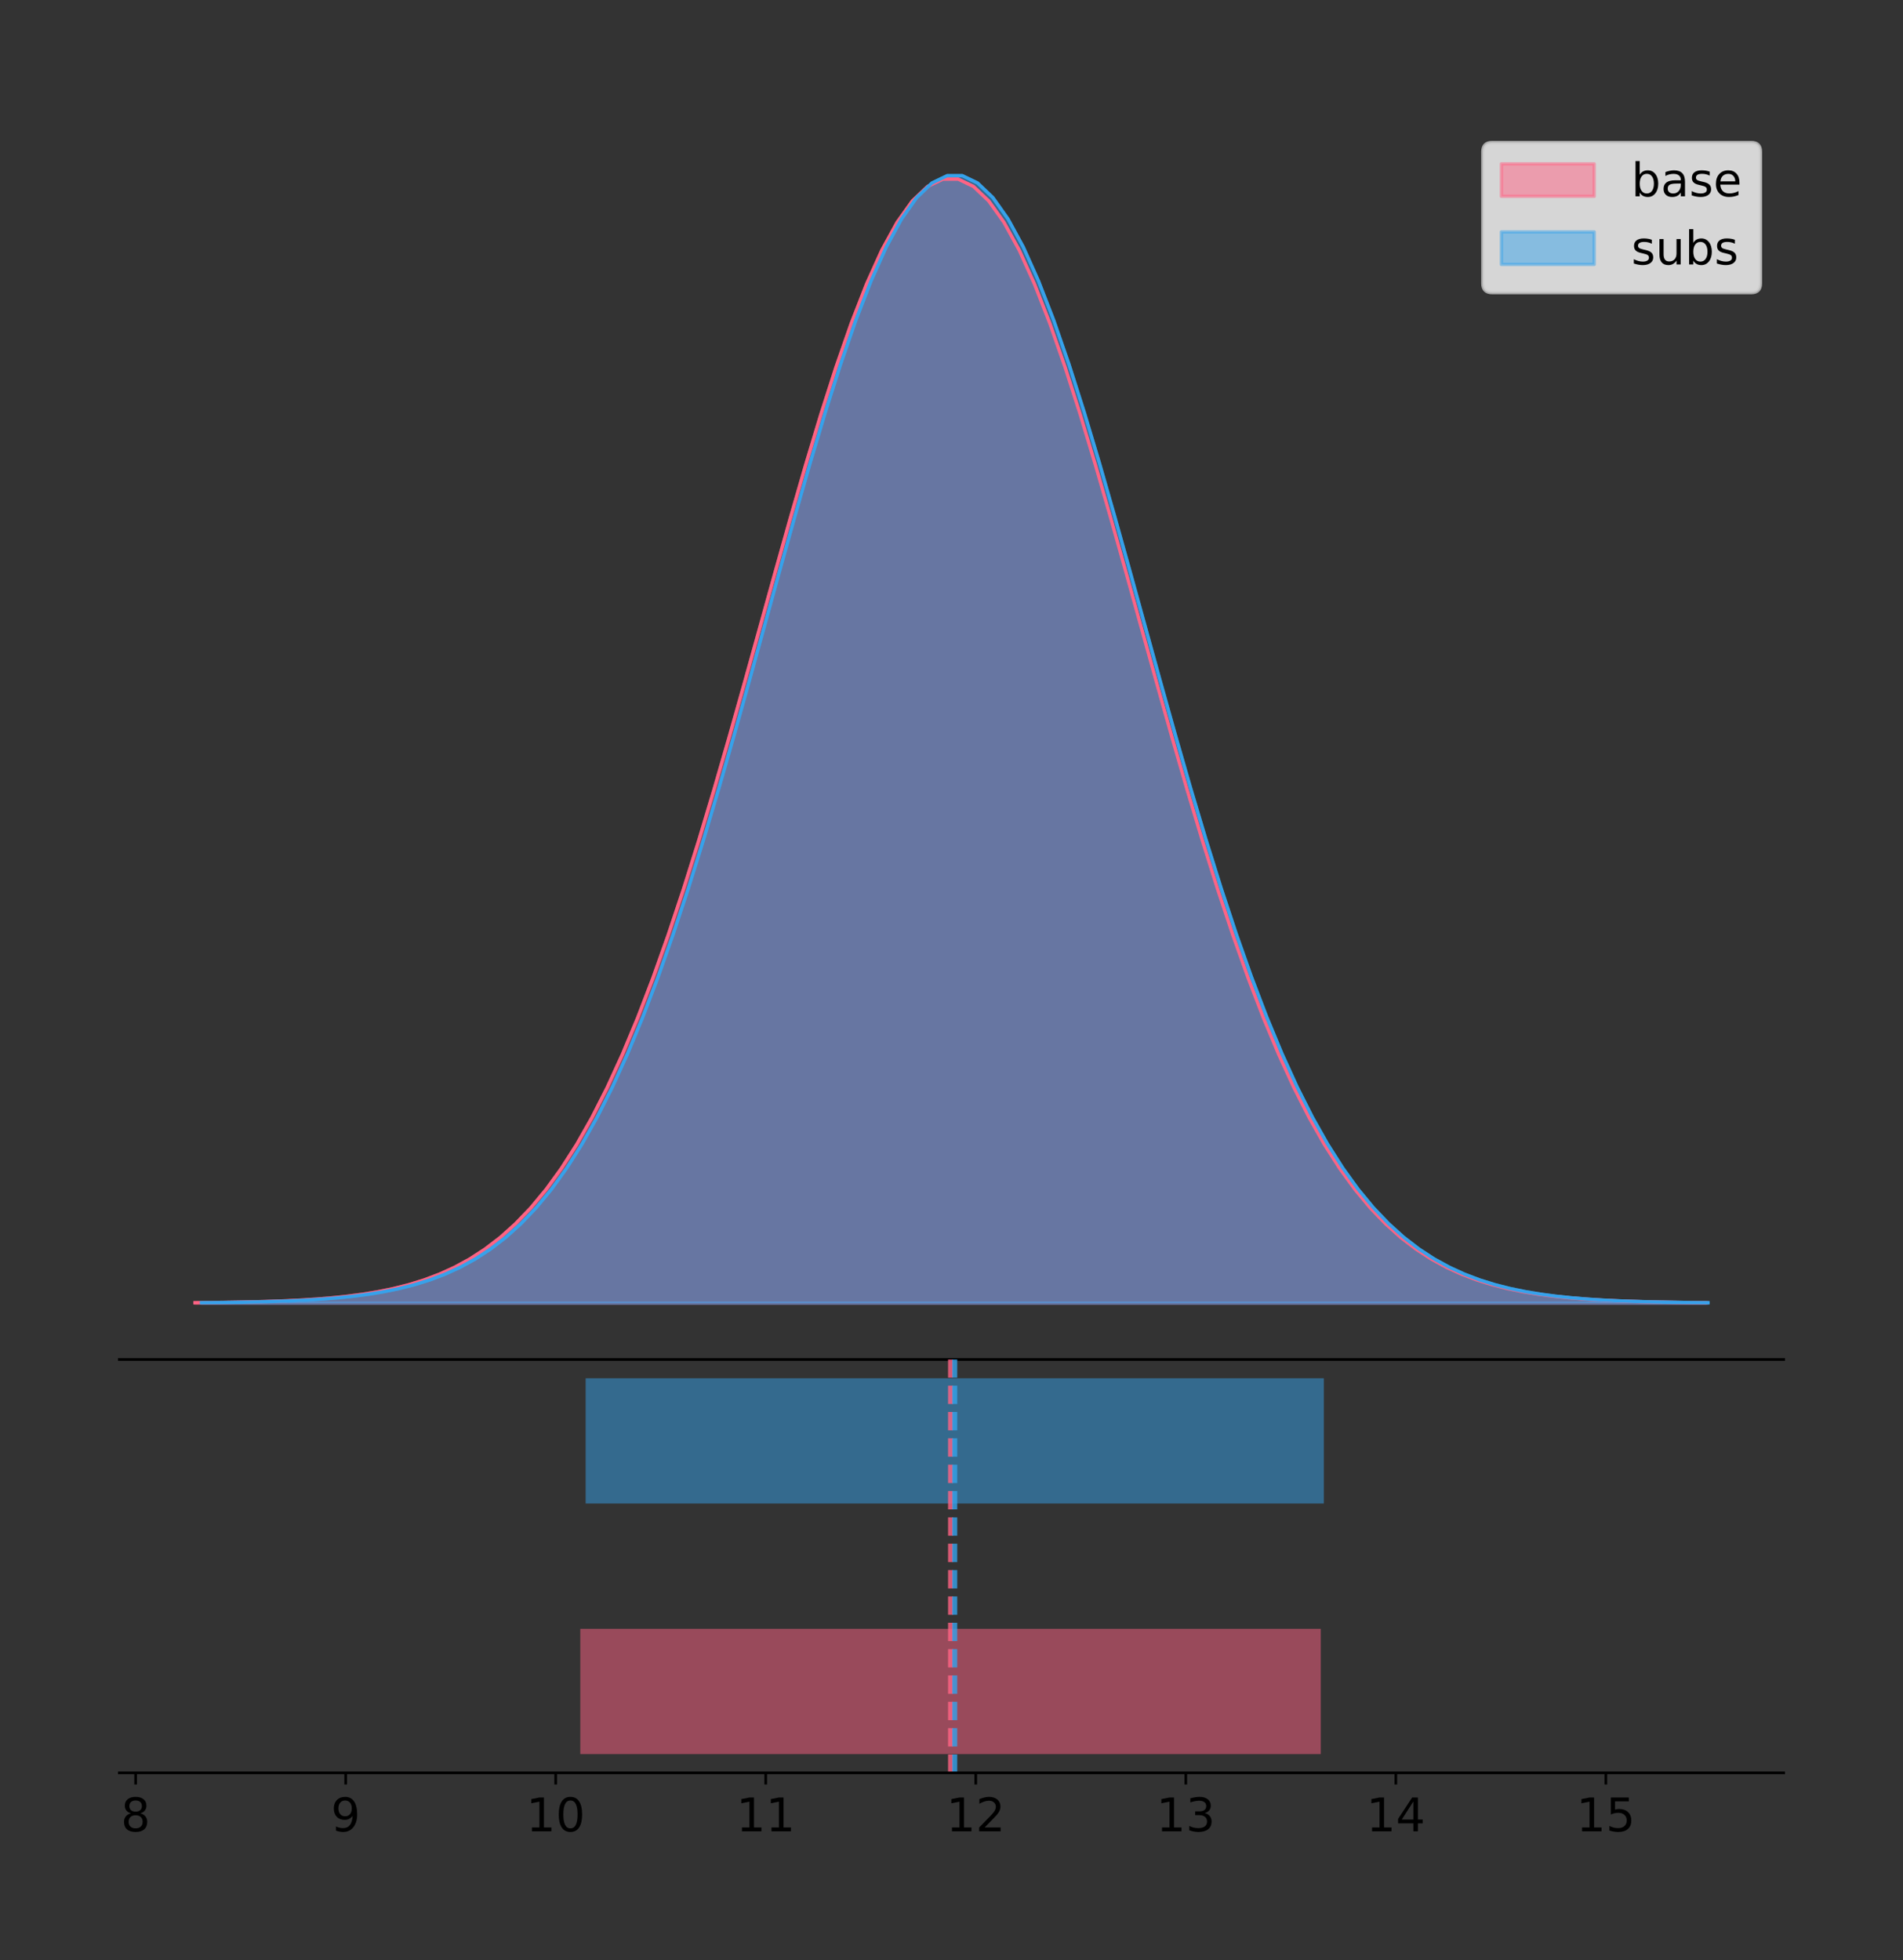 <?xml version="1.0" encoding="utf-8" standalone="no"?>
<!DOCTYPE svg PUBLIC "-//W3C//DTD SVG 1.1//EN"
  "http://www.w3.org/Graphics/SVG/1.1/DTD/svg11.dtd">
<!-- Created with matplotlib (https://matplotlib.org/) -->
<svg height="591.509pt" version="1.1" viewBox="0 0 574.2 591.509" width="574.2pt" xmlns="http://www.w3.org/2000/svg" xmlns:xlink="http://www.w3.org/1999/xlink">
 <rect x="0" y="0" width="574.2" height="591.509" fill="#333333" stroke="none"/>
 <defs>
  <style type="text/css">
*{stroke-linecap:butt;stroke-linejoin:round;}
  </style>
 </defs>
 <g id="figure_1">
  <g id="patch_1">
   <path d="M 0 591.509 
L 574.2 591.509 
L 574.2 0 
L 0 0 
z
" style="fill:none;"/>
  </g>
  <g id="axes_1">
   <g id="patch_2">
    <path d="M 36 410.22 
L 538.2 410.22 
L 538.2 36 
L 36 36 
z
" style="fill:none;"/>
   </g>
   <g id="PolyCollection_1">
    <defs>
     <path d="M 58.827 -198.299 
L 58.827 -198.413 
L 63.433 -198.456 
L 68.039 -198.514 
L 72.645 -198.591 
L 77.25 -198.693 
L 81.856 -198.828 
L 86.462 -199.003 
L 91.068 -199.232 
L 95.674 -199.526 
L 100.279 -199.902 
L 104.885 -200.381 
L 109.491 -200.985 
L 114.097 -201.741 
L 118.702 -202.682 
L 123.308 -203.843 
L 127.914 -205.266 
L 132.52 -206.998 
L 137.126 -209.09 
L 141.731 -211.598 
L 146.337 -214.581 
L 150.943 -218.105 
L 155.549 -222.234 
L 160.154 -227.036 
L 164.76 -232.576 
L 169.366 -238.919 
L 173.972 -246.122 
L 178.578 -254.236 
L 183.183 -263.301 
L 187.789 -273.343 
L 192.395 -284.372 
L 197.001 -296.38 
L 201.606 -309.336 
L 206.212 -323.185 
L 210.818 -337.848 
L 215.424 -353.216 
L 220.03 -369.158 
L 224.635 -385.514 
L 229.241 -402.101 
L 233.847 -418.713 
L 238.453 -435.128 
L 243.059 -451.109 
L 247.664 -466.412 
L 252.27 -480.79 
L 256.876 -494.002 
L 261.482 -505.818 
L 266.087 -516.024 
L 270.693 -524.432 
L 275.299 -530.884 
L 279.905 -535.256 
L 284.511 -537.463 
L 289.116 -537.463 
L 293.722 -535.256 
L 298.328 -530.884 
L 302.934 -524.432 
L 307.539 -516.024 
L 312.145 -505.818 
L 316.751 -494.002 
L 321.357 -480.79 
L 325.963 -466.412 
L 330.568 -451.109 
L 335.174 -435.128 
L 339.78 -418.713 
L 344.386 -402.101 
L 348.992 -385.514 
L 353.597 -369.158 
L 358.203 -353.216 
L 362.809 -337.848 
L 367.415 -323.185 
L 372.02 -309.336 
L 376.626 -296.38 
L 381.232 -284.372 
L 385.838 -273.343 
L 390.444 -263.301 
L 395.049 -254.236 
L 399.655 -246.122 
L 404.261 -238.919 
L 408.867 -232.576 
L 413.472 -227.036 
L 418.078 -222.234 
L 422.684 -218.105 
L 427.29 -214.581 
L 431.896 -211.598 
L 436.501 -209.09 
L 441.107 -206.998 
L 445.713 -205.266 
L 450.319 -203.843 
L 454.924 -202.682 
L 459.53 -201.741 
L 464.136 -200.985 
L 468.742 -200.381 
L 473.348 -199.902 
L 477.953 -199.526 
L 482.559 -199.232 
L 487.165 -199.003 
L 491.771 -198.828 
L 496.377 -198.693 
L 500.982 -198.591 
L 505.588 -198.514 
L 510.194 -198.456 
L 514.8 -198.413 
L 514.8 -198.299 
L 514.8 -198.299 
L 510.194 -198.299 
L 505.588 -198.299 
L 500.982 -198.299 
L 496.377 -198.299 
L 491.771 -198.299 
L 487.165 -198.299 
L 482.559 -198.299 
L 477.953 -198.299 
L 473.348 -198.299 
L 468.742 -198.299 
L 464.136 -198.299 
L 459.53 -198.299 
L 454.924 -198.299 
L 450.319 -198.299 
L 445.713 -198.299 
L 441.107 -198.299 
L 436.501 -198.299 
L 431.896 -198.299 
L 427.29 -198.299 
L 422.684 -198.299 
L 418.078 -198.299 
L 413.472 -198.299 
L 408.867 -198.299 
L 404.261 -198.299 
L 399.655 -198.299 
L 395.049 -198.299 
L 390.444 -198.299 
L 385.838 -198.299 
L 381.232 -198.299 
L 376.626 -198.299 
L 372.02 -198.299 
L 367.415 -198.299 
L 362.809 -198.299 
L 358.203 -198.299 
L 353.597 -198.299 
L 348.992 -198.299 
L 344.386 -198.299 
L 339.78 -198.299 
L 335.174 -198.299 
L 330.568 -198.299 
L 325.963 -198.299 
L 321.357 -198.299 
L 316.751 -198.299 
L 312.145 -198.299 
L 307.539 -198.299 
L 302.934 -198.299 
L 298.328 -198.299 
L 293.722 -198.299 
L 289.116 -198.299 
L 284.511 -198.299 
L 279.905 -198.299 
L 275.299 -198.299 
L 270.693 -198.299 
L 266.087 -198.299 
L 261.482 -198.299 
L 256.876 -198.299 
L 252.27 -198.299 
L 247.664 -198.299 
L 243.059 -198.299 
L 238.453 -198.299 
L 233.847 -198.299 
L 229.241 -198.299 
L 224.635 -198.299 
L 220.03 -198.299 
L 215.424 -198.299 
L 210.818 -198.299 
L 206.212 -198.299 
L 201.606 -198.299 
L 197.001 -198.299 
L 192.395 -198.299 
L 187.789 -198.299 
L 183.183 -198.299 
L 178.578 -198.299 
L 173.972 -198.299 
L 169.366 -198.299 
L 164.76 -198.299 
L 160.154 -198.299 
L 155.549 -198.299 
L 150.943 -198.299 
L 146.337 -198.299 
L 141.731 -198.299 
L 137.126 -198.299 
L 132.52 -198.299 
L 127.914 -198.299 
L 123.308 -198.299 
L 118.702 -198.299 
L 114.097 -198.299 
L 109.491 -198.299 
L 104.885 -198.299 
L 100.279 -198.299 
L 95.674 -198.299 
L 91.068 -198.299 
L 86.462 -198.299 
L 81.856 -198.299 
L 77.25 -198.299 
L 72.645 -198.299 
L 68.039 -198.299 
L 63.433 -198.299 
L 58.827 -198.299 
z
" id="m2a29496221" style="stroke:#ff6384;stroke-opacity:0.5;"/>
    </defs>
    <g clip-path="url(#p8959d72dc4)">
     <use style="fill:#ff6384;fill-opacity:0.5;stroke:#ff6384;stroke-opacity:0.5;" x="0" xlink:href="#m2a29496221" y="591.509"/>
    </g>
   </g>
   <g id="PolyCollection_2">
    <defs>
     <path d="M 60.789 -198.299 
L 60.789 -198.414 
L 65.381 -198.457 
L 69.973 -198.515 
L 74.564 -198.592 
L 79.156 -198.694 
L 83.748 -198.829 
L 88.34 -199.006 
L 92.931 -199.235 
L 97.523 -199.53 
L 102.115 -199.907 
L 106.707 -200.387 
L 111.298 -200.993 
L 115.89 -201.751 
L 120.482 -202.695 
L 125.074 -203.86 
L 129.665 -205.288 
L 134.257 -207.025 
L 138.849 -209.123 
L 143.441 -211.638 
L 148.032 -214.631 
L 152.624 -218.165 
L 157.216 -222.307 
L 161.808 -227.124 
L 166.399 -232.681 
L 170.991 -239.043 
L 175.583 -246.268 
L 180.175 -254.407 
L 184.766 -263.499 
L 189.358 -273.572 
L 193.95 -284.635 
L 198.542 -296.68 
L 203.133 -309.675 
L 207.725 -323.567 
L 212.317 -338.274 
L 216.909 -353.69 
L 221.5 -369.68 
L 226.092 -386.086 
L 230.684 -402.724 
L 235.276 -419.387 
L 239.868 -435.851 
L 244.459 -451.881 
L 249.051 -467.231 
L 253.643 -481.653 
L 258.235 -494.905 
L 262.826 -506.757 
L 267.418 -516.994 
L 272.01 -525.428 
L 276.602 -531.9 
L 281.193 -536.285 
L 285.785 -538.499 
L 290.377 -538.499 
L 294.969 -536.285 
L 299.56 -531.9 
L 304.152 -525.428 
L 308.744 -516.994 
L 313.336 -506.757 
L 317.927 -494.905 
L 322.519 -481.653 
L 327.111 -467.231 
L 331.703 -451.881 
L 336.294 -435.851 
L 340.886 -419.387 
L 345.478 -402.724 
L 350.07 -386.086 
L 354.661 -369.68 
L 359.253 -353.69 
L 363.845 -338.274 
L 368.437 -323.567 
L 373.028 -309.675 
L 377.62 -296.68 
L 382.212 -284.635 
L 386.804 -273.572 
L 391.395 -263.499 
L 395.987 -254.407 
L 400.579 -246.268 
L 405.171 -239.043 
L 409.762 -232.681 
L 414.354 -227.124 
L 418.946 -222.307 
L 423.538 -218.165 
L 428.129 -214.631 
L 432.721 -211.638 
L 437.313 -209.123 
L 441.905 -207.025 
L 446.496 -205.288 
L 451.088 -203.86 
L 455.68 -202.695 
L 460.272 -201.751 
L 464.863 -200.993 
L 469.455 -200.387 
L 474.047 -199.907 
L 478.639 -199.53 
L 483.23 -199.235 
L 487.822 -199.006 
L 492.414 -198.829 
L 497.006 -198.694 
L 501.597 -198.592 
L 506.189 -198.515 
L 510.781 -198.457 
L 515.373 -198.414 
L 515.373 -198.299 
L 515.373 -198.299 
L 510.781 -198.299 
L 506.189 -198.299 
L 501.597 -198.299 
L 497.006 -198.299 
L 492.414 -198.299 
L 487.822 -198.299 
L 483.23 -198.299 
L 478.639 -198.299 
L 474.047 -198.299 
L 469.455 -198.299 
L 464.863 -198.299 
L 460.272 -198.299 
L 455.68 -198.299 
L 451.088 -198.299 
L 446.496 -198.299 
L 441.905 -198.299 
L 437.313 -198.299 
L 432.721 -198.299 
L 428.129 -198.299 
L 423.538 -198.299 
L 418.946 -198.299 
L 414.354 -198.299 
L 409.762 -198.299 
L 405.171 -198.299 
L 400.579 -198.299 
L 395.987 -198.299 
L 391.395 -198.299 
L 386.804 -198.299 
L 382.212 -198.299 
L 377.62 -198.299 
L 373.028 -198.299 
L 368.437 -198.299 
L 363.845 -198.299 
L 359.253 -198.299 
L 354.661 -198.299 
L 350.07 -198.299 
L 345.478 -198.299 
L 340.886 -198.299 
L 336.294 -198.299 
L 331.703 -198.299 
L 327.111 -198.299 
L 322.519 -198.299 
L 317.927 -198.299 
L 313.336 -198.299 
L 308.744 -198.299 
L 304.152 -198.299 
L 299.56 -198.299 
L 294.969 -198.299 
L 290.377 -198.299 
L 285.785 -198.299 
L 281.193 -198.299 
L 276.602 -198.299 
L 272.01 -198.299 
L 267.418 -198.299 
L 262.826 -198.299 
L 258.235 -198.299 
L 253.643 -198.299 
L 249.051 -198.299 
L 244.459 -198.299 
L 239.868 -198.299 
L 235.276 -198.299 
L 230.684 -198.299 
L 226.092 -198.299 
L 221.5 -198.299 
L 216.909 -198.299 
L 212.317 -198.299 
L 207.725 -198.299 
L 203.133 -198.299 
L 198.542 -198.299 
L 193.95 -198.299 
L 189.358 -198.299 
L 184.766 -198.299 
L 180.175 -198.299 
L 175.583 -198.299 
L 170.991 -198.299 
L 166.399 -198.299 
L 161.808 -198.299 
L 157.216 -198.299 
L 152.624 -198.299 
L 148.032 -198.299 
L 143.441 -198.299 
L 138.849 -198.299 
L 134.257 -198.299 
L 129.665 -198.299 
L 125.074 -198.299 
L 120.482 -198.299 
L 115.89 -198.299 
L 111.298 -198.299 
L 106.707 -198.299 
L 102.115 -198.299 
L 97.523 -198.299 
L 92.931 -198.299 
L 88.34 -198.299 
L 83.748 -198.299 
L 79.156 -198.299 
L 74.564 -198.299 
L 69.973 -198.299 
L 65.381 -198.299 
L 60.789 -198.299 
z
" id="m8df2e923a4" style="stroke:#36a2eb;stroke-opacity:0.5;"/>
    </defs>
    <g clip-path="url(#p8959d72dc4)">
     <use style="fill:#36a2eb;fill-opacity:0.5;stroke:#36a2eb;stroke-opacity:0.5;" x="0" xlink:href="#m8df2e923a4" y="591.509"/>
    </g>
   </g>
   <g id="line2d_1">
    <path clip-path="url(#p8959d72dc4)" d="M 58.827 393.096 
L 63.433 393.053 
L 68.039 392.995 
L 72.645 392.918 
L 77.25 392.816 
L 81.856 392.682 
L 86.462 392.506 
L 91.068 392.278 
L 95.674 391.983 
L 100.279 391.607 
L 104.885 391.128 
L 109.491 390.525 
L 114.097 389.768 
L 118.702 388.828 
L 123.308 387.667 
L 127.914 386.243 
L 132.52 384.511 
L 137.126 382.419 
L 141.731 379.912 
L 146.337 376.928 
L 150.943 373.405 
L 155.549 369.275 
L 160.154 364.474 
L 164.76 358.933 
L 169.366 352.59 
L 173.972 345.387 
L 178.578 337.273 
L 183.183 328.209 
L 187.789 318.167 
L 192.395 307.137 
L 197.001 295.129 
L 201.606 282.173 
L 206.212 268.324 
L 210.818 253.662 
L 215.424 238.293 
L 220.03 222.351 
L 224.635 205.995 
L 229.241 189.408 
L 233.847 172.796 
L 238.453 156.381 
L 243.059 140.401 
L 247.664 125.098 
L 252.27 110.72 
L 256.876 97.507 
L 261.482 85.692 
L 266.087 75.486 
L 270.693 67.078 
L 275.299 60.626 
L 279.905 56.254 
L 284.511 54.046 
L 289.116 54.046 
L 293.722 56.254 
L 298.328 60.626 
L 302.934 67.078 
L 307.539 75.486 
L 312.145 85.692 
L 316.751 97.507 
L 321.357 110.72 
L 325.963 125.098 
L 330.568 140.401 
L 335.174 156.381 
L 339.78 172.796 
L 344.386 189.408 
L 348.992 205.995 
L 353.597 222.351 
L 358.203 238.293 
L 362.809 253.662 
L 367.415 268.324 
L 372.02 282.173 
L 376.626 295.129 
L 381.232 307.137 
L 385.838 318.167 
L 390.444 328.209 
L 395.049 337.273 
L 399.655 345.387 
L 404.261 352.59 
L 408.867 358.933 
L 413.472 364.474 
L 418.078 369.275 
L 422.684 373.405 
L 427.29 376.928 
L 431.896 379.912 
L 436.501 382.419 
L 441.107 384.511 
L 445.713 386.243 
L 450.319 387.667 
L 454.924 388.828 
L 459.53 389.768 
L 464.136 390.525 
L 468.742 391.128 
L 473.348 391.607 
L 477.953 391.983 
L 482.559 392.278 
L 487.165 392.506 
L 491.771 392.682 
L 496.377 392.816 
L 500.982 392.918 
L 505.588 392.995 
L 510.194 393.053 
L 514.8 393.096 
" style="fill:none;stroke:#ff6384;stroke-linecap:square;"/>
   </g>
   <g id="line2d_2">
    <path clip-path="url(#p8959d72dc4)" d="M 60.789 393.096 
L 65.381 393.053 
L 69.973 392.995 
L 74.564 392.918 
L 79.156 392.815 
L 83.748 392.68 
L 88.34 392.504 
L 92.931 392.275 
L 97.523 391.98 
L 102.115 391.602 
L 106.707 391.122 
L 111.298 390.516 
L 115.89 389.758 
L 120.482 388.814 
L 125.074 387.65 
L 129.665 386.222 
L 134.257 384.485 
L 138.849 382.386 
L 143.441 379.871 
L 148.032 376.878 
L 152.624 373.344 
L 157.216 369.202 
L 161.808 364.386 
L 166.399 358.828 
L 170.991 352.466 
L 175.583 345.241 
L 180.175 337.103 
L 184.766 328.01 
L 189.358 317.937 
L 193.95 306.874 
L 198.542 294.829 
L 203.133 281.834 
L 207.725 267.942 
L 212.317 253.235 
L 216.909 237.82 
L 221.5 221.829 
L 226.092 205.423 
L 230.684 188.786 
L 235.276 172.123 
L 239.868 155.658 
L 244.459 139.628 
L 249.051 124.279 
L 253.643 109.857 
L 258.235 96.604 
L 262.826 84.752 
L 267.418 74.515 
L 272.01 66.081 
L 276.602 59.61 
L 281.193 55.224 
L 285.785 53.01 
L 290.377 53.01 
L 294.969 55.224 
L 299.56 59.61 
L 304.152 66.081 
L 308.744 74.515 
L 313.336 84.752 
L 317.927 96.604 
L 322.519 109.857 
L 327.111 124.279 
L 331.703 139.628 
L 336.294 155.658 
L 340.886 172.123 
L 345.478 188.786 
L 350.07 205.423 
L 354.661 221.829 
L 359.253 237.82 
L 363.845 253.235 
L 368.437 267.942 
L 373.028 281.834 
L 377.62 294.829 
L 382.212 306.874 
L 386.804 317.937 
L 391.395 328.01 
L 395.987 337.103 
L 400.579 345.241 
L 405.171 352.466 
L 409.762 358.828 
L 414.354 364.386 
L 418.946 369.202 
L 423.538 373.344 
L 428.129 376.878 
L 432.721 379.871 
L 437.313 382.386 
L 441.905 384.485 
L 446.496 386.222 
L 451.088 387.65 
L 455.68 388.814 
L 460.272 389.758 
L 464.863 390.516 
L 469.455 391.122 
L 474.047 391.602 
L 478.639 391.98 
L 483.23 392.275 
L 487.822 392.504 
L 492.414 392.68 
L 497.006 392.815 
L 501.597 392.918 
L 506.189 392.995 
L 510.781 393.053 
L 515.373 393.096 
" style="fill:none;stroke:#36a2eb;stroke-linecap:square;"/>
   </g>
   <g id="patch_3">
    <path d="M 36 410.22 
L 538.2 410.22 
" style="fill:none;stroke:#000000;stroke-linecap:square;stroke-linejoin:miter;stroke-width:0.8;"/>
   </g>
   <g id="legend_1">
    <g id="patch_4">
     <path d="M 450.225 88.299 
L 528.4 88.299 
Q 531.2 88.299 531.2 85.499 
L 531.2 45.8 
Q 531.2 43 528.4 43 
L 450.225 43 
Q 447.425 43 447.425 45.8 
L 447.425 85.499 
Q 447.425 88.299 450.225 88.299 
z
" style="fill:#ffffff;opacity:0.8;stroke:#cccccc;stroke-linejoin:miter;"/>
    </g>
    <g id="patch_5">
     <path d="M 453.025 59.238 
L 481.025 59.238 
L 481.025 49.438 
L 453.025 49.438 
z
" style="fill:#ff6384;opacity:0.5;stroke:#ff6384;stroke-linejoin:miter;"/>
    </g>
    <g id="text_1">
     <!-- base -->
     <defs>
      <path d="M 48.688 27.297 
Q 48.688 37.203 44.609 42.844 
Q 40.531 48.484 33.406 48.484 
Q 26.266 48.484 22.188 42.844 
Q 18.109 37.203 18.109 27.297 
Q 18.109 17.391 22.188 11.75 
Q 26.266 6.109 33.406 6.109 
Q 40.531 6.109 44.609 11.75 
Q 48.688 17.391 48.688 27.297 
z
M 18.109 46.391 
Q 20.953 51.266 25.266 53.625 
Q 29.594 56 35.594 56 
Q 45.562 56 51.781 48.094 
Q 58.016 40.188 58.016 27.297 
Q 58.016 14.406 51.781 6.484 
Q 45.562 -1.422 35.594 -1.422 
Q 29.594 -1.422 25.266 0.953 
Q 20.953 3.328 18.109 8.203 
L 18.109 0 
L 9.078 0 
L 9.078 75.984 
L 18.109 75.984 
z
" id="DejaVuSans-98"/>
      <path d="M 34.281 27.484 
Q 23.391 27.484 19.188 25 
Q 14.984 22.516 14.984 16.5 
Q 14.984 11.719 18.141 8.906 
Q 21.297 6.109 26.703 6.109 
Q 34.188 6.109 38.703 11.406 
Q 43.219 16.703 43.219 25.484 
L 43.219 27.484 
z
M 52.203 31.203 
L 52.203 0 
L 43.219 0 
L 43.219 8.297 
Q 40.141 3.328 35.547 0.953 
Q 30.953 -1.422 24.312 -1.422 
Q 15.922 -1.422 10.953 3.297 
Q 6 8.016 6 15.922 
Q 6 25.141 12.172 29.828 
Q 18.359 34.516 30.609 34.516 
L 43.219 34.516 
L 43.219 35.406 
Q 43.219 41.609 39.141 45 
Q 35.062 48.391 27.688 48.391 
Q 23 48.391 18.547 47.266 
Q 14.109 46.141 10.016 43.891 
L 10.016 52.203 
Q 14.938 54.109 19.578 55.047 
Q 24.219 56 28.609 56 
Q 40.484 56 46.344 49.844 
Q 52.203 43.703 52.203 31.203 
z
" id="DejaVuSans-97"/>
      <path d="M 44.281 53.078 
L 44.281 44.578 
Q 40.484 46.531 36.375 47.5 
Q 32.281 48.484 27.875 48.484 
Q 21.188 48.484 17.844 46.438 
Q 14.5 44.391 14.5 40.281 
Q 14.5 37.156 16.891 35.375 
Q 19.281 33.594 26.516 31.984 
L 29.594 31.297 
Q 39.156 29.25 43.188 25.516 
Q 47.219 21.781 47.219 15.094 
Q 47.219 7.469 41.188 3.016 
Q 35.156 -1.422 24.609 -1.422 
Q 20.219 -1.422 15.453 -0.562 
Q 10.688 0.297 5.422 2 
L 5.422 11.281 
Q 10.406 8.688 15.234 7.391 
Q 20.062 6.109 24.812 6.109 
Q 31.156 6.109 34.562 8.281 
Q 37.984 10.453 37.984 14.406 
Q 37.984 18.062 35.516 20.016 
Q 33.062 21.969 24.703 23.781 
L 21.578 24.516 
Q 13.234 26.266 9.516 29.906 
Q 5.812 33.547 5.812 39.891 
Q 5.812 47.609 11.281 51.797 
Q 16.75 56 26.812 56 
Q 31.781 56 36.172 55.266 
Q 40.578 54.547 44.281 53.078 
z
" id="DejaVuSans-115"/>
      <path d="M 56.203 29.594 
L 56.203 25.203 
L 14.891 25.203 
Q 15.484 15.922 20.484 11.062 
Q 25.484 6.203 34.422 6.203 
Q 39.594 6.203 44.453 7.469 
Q 49.312 8.734 54.109 11.281 
L 54.109 2.781 
Q 49.266 0.734 44.188 -0.344 
Q 39.109 -1.422 33.891 -1.422 
Q 20.797 -1.422 13.156 6.188 
Q 5.516 13.812 5.516 26.812 
Q 5.516 40.234 12.766 48.109 
Q 20.016 56 32.328 56 
Q 43.359 56 49.781 48.891 
Q 56.203 41.797 56.203 29.594 
z
M 47.219 32.234 
Q 47.125 39.594 43.094 43.984 
Q 39.062 48.391 32.422 48.391 
Q 24.906 48.391 20.391 44.141 
Q 15.875 39.891 15.188 32.172 
z
" id="DejaVuSans-101"/>
     </defs>
     <g transform="translate(492.225 59.238)scale(0.14 -0.14)">
      <use xlink:href="#DejaVuSans-98"/>
      <use x="63.477" xlink:href="#DejaVuSans-97"/>
      <use x="124.756" xlink:href="#DejaVuSans-115"/>
      <use x="176.855" xlink:href="#DejaVuSans-101"/>
     </g>
    </g>
    <g id="patch_6">
     <path d="M 453.025 79.787 
L 481.025 79.787 
L 481.025 69.987 
L 453.025 69.987 
z
" style="fill:#36a2eb;opacity:0.5;stroke:#36a2eb;stroke-linejoin:miter;"/>
    </g>
    <g id="text_2">
     <!-- subs -->
     <defs>
      <path d="M 8.5 21.578 
L 8.5 54.688 
L 17.484 54.688 
L 17.484 21.922 
Q 17.484 14.156 20.5 10.266 
Q 23.531 6.391 29.594 6.391 
Q 36.859 6.391 41.078 11.031 
Q 45.312 15.672 45.312 23.688 
L 45.312 54.688 
L 54.297 54.688 
L 54.297 0 
L 45.312 0 
L 45.312 8.406 
Q 42.047 3.422 37.719 1 
Q 33.406 -1.422 27.688 -1.422 
Q 18.266 -1.422 13.375 4.438 
Q 8.5 10.297 8.5 21.578 
z
M 31.109 56 
z
" id="DejaVuSans-117"/>
     </defs>
     <g transform="translate(492.225 79.787)scale(0.14 -0.14)">
      <use xlink:href="#DejaVuSans-115"/>
      <use x="52.1" xlink:href="#DejaVuSans-117"/>
      <use x="115.479" xlink:href="#DejaVuSans-98"/>
      <use x="178.955" xlink:href="#DejaVuSans-115"/>
     </g>
    </g>
   </g>
  </g>
  <g id="axes_2">
   <g id="patch_7">
    <path d="M 36 534.96 
L 538.2 534.96 
L 538.2 410.22 
L 36 410.22 
z
" style="fill:none;"/>
   </g>
   <g id="patch_8">
    <path clip-path="url(#p11da78dd75)" d="M 175.1 529.29 
L 398.527 529.29 
L 398.527 491.49 
L 175.1 491.49 
z
" style="fill:#ff6384;opacity:0.5;"/>
   </g>
   <g id="patch_9">
    <path clip-path="url(#p11da78dd75)" d="M 176.708 453.69 
L 399.454 453.69 
L 399.454 415.89 
L 176.708 415.89 
z
" style="fill:#36a2eb;opacity:0.5;"/>
   </g>
   <g id="matplotlib.axis_1">
    <g id="xtick_1">
     <g id="line2d_3">
      <defs>
       <path d="M 0 0 
L 0 3.5 
" id="m9bfa5ee786" style="stroke:#000000;stroke-width:0.8;"/>
      </defs>
      <g>
       <use style="stroke:#000000;stroke-width:0.8;" x="40.925" xlink:href="#m9bfa5ee786" y="534.96"/>
      </g>
     </g>
     <g id="text_3">
      <!-- 8 -->
      <defs>
       <path d="M 31.781 34.625 
Q 24.75 34.625 20.719 30.859 
Q 16.703 27.094 16.703 20.516 
Q 16.703 13.922 20.719 10.156 
Q 24.75 6.391 31.781 6.391 
Q 38.812 6.391 42.859 10.172 
Q 46.922 13.969 46.922 20.516 
Q 46.922 27.094 42.891 30.859 
Q 38.875 34.625 31.781 34.625 
z
M 21.922 38.812 
Q 15.578 40.375 12.031 44.719 
Q 8.5 49.078 8.5 55.328 
Q 8.5 64.062 14.719 69.141 
Q 20.953 74.219 31.781 74.219 
Q 42.672 74.219 48.875 69.141 
Q 55.078 64.062 55.078 55.328 
Q 55.078 49.078 51.531 44.719 
Q 48 40.375 41.703 38.812 
Q 48.828 37.156 52.797 32.312 
Q 56.781 27.484 56.781 20.516 
Q 56.781 9.906 50.312 4.234 
Q 43.844 -1.422 31.781 -1.422 
Q 19.734 -1.422 13.25 4.234 
Q 6.781 9.906 6.781 20.516 
Q 6.781 27.484 10.781 32.312 
Q 14.797 37.156 21.922 38.812 
z
M 18.312 54.391 
Q 18.312 48.734 21.844 45.562 
Q 25.391 42.391 31.781 42.391 
Q 38.141 42.391 41.719 45.562 
Q 45.312 48.734 45.312 54.391 
Q 45.312 60.062 41.719 63.234 
Q 38.141 66.406 31.781 66.406 
Q 25.391 66.406 21.844 63.234 
Q 18.312 60.062 18.312 54.391 
z
" id="DejaVuSans-56"/>
      </defs>
      <g transform="translate(36.472 552.598)scale(0.14 -0.14)">
       <use xlink:href="#DejaVuSans-56"/>
      </g>
     </g>
    </g>
    <g id="xtick_2">
     <g id="line2d_4">
      <g>
       <use style="stroke:#000000;stroke-width:0.8;" x="104.299" xlink:href="#m9bfa5ee786" y="534.96"/>
      </g>
     </g>
     <g id="text_4">
      <!-- 9 -->
      <defs>
       <path d="M 10.984 1.516 
L 10.984 10.5 
Q 14.703 8.734 18.5 7.812 
Q 22.312 6.891 25.984 6.891 
Q 35.75 6.891 40.891 13.453 
Q 46.047 20.016 46.781 33.406 
Q 43.953 29.203 39.594 26.953 
Q 35.25 24.703 29.984 24.703 
Q 19.047 24.703 12.672 31.312 
Q 6.297 37.938 6.297 49.422 
Q 6.297 60.641 12.938 67.422 
Q 19.578 74.219 30.609 74.219 
Q 43.266 74.219 49.922 64.516 
Q 56.594 54.828 56.594 36.375 
Q 56.594 19.141 48.406 8.859 
Q 40.234 -1.422 26.422 -1.422 
Q 22.703 -1.422 18.891 -0.688 
Q 15.094 0.047 10.984 1.516 
z
M 30.609 32.422 
Q 37.25 32.422 41.125 36.953 
Q 45.016 41.5 45.016 49.422 
Q 45.016 57.281 41.125 61.844 
Q 37.25 66.406 30.609 66.406 
Q 23.969 66.406 20.094 61.844 
Q 16.219 57.281 16.219 49.422 
Q 16.219 41.5 20.094 36.953 
Q 23.969 32.422 30.609 32.422 
z
" id="DejaVuSans-57"/>
      </defs>
      <g transform="translate(99.845 552.598)scale(0.14 -0.14)">
       <use xlink:href="#DejaVuSans-57"/>
      </g>
     </g>
    </g>
    <g id="xtick_3">
     <g id="line2d_5">
      <g>
       <use style="stroke:#000000;stroke-width:0.8;" x="167.672" xlink:href="#m9bfa5ee786" y="534.96"/>
      </g>
     </g>
     <g id="text_5">
      <!-- 10 -->
      <defs>
       <path d="M 12.406 8.297 
L 28.516 8.297 
L 28.516 63.922 
L 10.984 60.406 
L 10.984 69.391 
L 28.422 72.906 
L 38.281 72.906 
L 38.281 8.297 
L 54.391 8.297 
L 54.391 0 
L 12.406 0 
z
" id="DejaVuSans-49"/>
       <path d="M 31.781 66.406 
Q 24.172 66.406 20.328 58.906 
Q 16.5 51.422 16.5 36.375 
Q 16.5 21.391 20.328 13.891 
Q 24.172 6.391 31.781 6.391 
Q 39.453 6.391 43.281 13.891 
Q 47.125 21.391 47.125 36.375 
Q 47.125 51.422 43.281 58.906 
Q 39.453 66.406 31.781 66.406 
z
M 31.781 74.219 
Q 44.047 74.219 50.516 64.516 
Q 56.984 54.828 56.984 36.375 
Q 56.984 17.969 50.516 8.266 
Q 44.047 -1.422 31.781 -1.422 
Q 19.531 -1.422 13.062 8.266 
Q 6.594 17.969 6.594 36.375 
Q 6.594 54.828 13.062 64.516 
Q 19.531 74.219 31.781 74.219 
z
" id="DejaVuSans-48"/>
      </defs>
      <g transform="translate(158.764 552.598)scale(0.14 -0.14)">
       <use xlink:href="#DejaVuSans-49"/>
       <use x="63.623" xlink:href="#DejaVuSans-48"/>
      </g>
     </g>
    </g>
    <g id="xtick_4">
     <g id="line2d_6">
      <g>
       <use style="stroke:#000000;stroke-width:0.8;" x="231.045" xlink:href="#m9bfa5ee786" y="534.96"/>
      </g>
     </g>
     <g id="text_6">
      <!-- 11 -->
      <g transform="translate(222.138 552.598)scale(0.14 -0.14)">
       <use xlink:href="#DejaVuSans-49"/>
       <use x="63.623" xlink:href="#DejaVuSans-49"/>
      </g>
     </g>
    </g>
    <g id="xtick_5">
     <g id="line2d_7">
      <g>
       <use style="stroke:#000000;stroke-width:0.8;" x="294.418" xlink:href="#m9bfa5ee786" y="534.96"/>
      </g>
     </g>
     <g id="text_7">
      <!-- 12 -->
      <defs>
       <path d="M 19.188 8.297 
L 53.609 8.297 
L 53.609 0 
L 7.328 0 
L 7.328 8.297 
Q 12.938 14.109 22.625 23.891 
Q 32.328 33.688 34.812 36.531 
Q 39.547 41.844 41.422 45.531 
Q 43.312 49.219 43.312 52.781 
Q 43.312 58.594 39.234 62.25 
Q 35.156 65.922 28.609 65.922 
Q 23.969 65.922 18.812 64.312 
Q 13.672 62.703 7.812 59.422 
L 7.812 69.391 
Q 13.766 71.781 18.938 73 
Q 24.125 74.219 28.422 74.219 
Q 39.75 74.219 46.484 68.547 
Q 53.219 62.891 53.219 53.422 
Q 53.219 48.922 51.531 44.891 
Q 49.859 40.875 45.406 35.406 
Q 44.188 33.984 37.641 27.219 
Q 31.109 20.453 19.188 8.297 
z
" id="DejaVuSans-50"/>
      </defs>
      <g transform="translate(285.511 552.598)scale(0.14 -0.14)">
       <use xlink:href="#DejaVuSans-49"/>
       <use x="63.623" xlink:href="#DejaVuSans-50"/>
      </g>
     </g>
    </g>
    <g id="xtick_6">
     <g id="line2d_8">
      <g>
       <use style="stroke:#000000;stroke-width:0.8;" x="357.791" xlink:href="#m9bfa5ee786" y="534.96"/>
      </g>
     </g>
     <g id="text_8">
      <!-- 13 -->
      <defs>
       <path d="M 40.578 39.312 
Q 47.656 37.797 51.625 33 
Q 55.609 28.219 55.609 21.188 
Q 55.609 10.406 48.188 4.484 
Q 40.766 -1.422 27.094 -1.422 
Q 22.516 -1.422 17.656 -0.516 
Q 12.797 0.391 7.625 2.203 
L 7.625 11.719 
Q 11.719 9.328 16.594 8.109 
Q 21.484 6.891 26.812 6.891 
Q 36.078 6.891 40.938 10.547 
Q 45.797 14.203 45.797 21.188 
Q 45.797 27.641 41.281 31.266 
Q 36.766 34.906 28.719 34.906 
L 20.219 34.906 
L 20.219 43.016 
L 29.109 43.016 
Q 36.375 43.016 40.234 45.922 
Q 44.094 48.828 44.094 54.297 
Q 44.094 59.906 40.109 62.906 
Q 36.141 65.922 28.719 65.922 
Q 24.656 65.922 20.016 65.031 
Q 15.375 64.156 9.812 62.312 
L 9.812 71.094 
Q 15.438 72.656 20.344 73.438 
Q 25.25 74.219 29.594 74.219 
Q 40.828 74.219 47.359 69.109 
Q 53.906 64.016 53.906 55.328 
Q 53.906 49.266 50.438 45.094 
Q 46.969 40.922 40.578 39.312 
z
" id="DejaVuSans-51"/>
      </defs>
      <g transform="translate(348.884 552.598)scale(0.14 -0.14)">
       <use xlink:href="#DejaVuSans-49"/>
       <use x="63.623" xlink:href="#DejaVuSans-51"/>
      </g>
     </g>
    </g>
    <g id="xtick_7">
     <g id="line2d_9">
      <g>
       <use style="stroke:#000000;stroke-width:0.8;" x="421.165" xlink:href="#m9bfa5ee786" y="534.96"/>
      </g>
     </g>
     <g id="text_9">
      <!-- 14 -->
      <defs>
       <path d="M 37.797 64.312 
L 12.891 25.391 
L 37.797 25.391 
z
M 35.203 72.906 
L 47.609 72.906 
L 47.609 25.391 
L 58.016 25.391 
L 58.016 17.188 
L 47.609 17.188 
L 47.609 0 
L 37.797 0 
L 37.797 17.188 
L 4.891 17.188 
L 4.891 26.703 
z
" id="DejaVuSans-52"/>
      </defs>
      <g transform="translate(412.257 552.598)scale(0.14 -0.14)">
       <use xlink:href="#DejaVuSans-49"/>
       <use x="63.623" xlink:href="#DejaVuSans-52"/>
      </g>
     </g>
    </g>
    <g id="xtick_8">
     <g id="line2d_10">
      <g>
       <use style="stroke:#000000;stroke-width:0.8;" x="484.538" xlink:href="#m9bfa5ee786" y="534.96"/>
      </g>
     </g>
     <g id="text_10">
      <!-- 15 -->
      <defs>
       <path d="M 10.797 72.906 
L 49.516 72.906 
L 49.516 64.594 
L 19.828 64.594 
L 19.828 46.734 
Q 21.969 47.469 24.109 47.828 
Q 26.266 48.188 28.422 48.188 
Q 40.625 48.188 47.75 41.5 
Q 54.891 34.812 54.891 23.391 
Q 54.891 11.625 47.562 5.094 
Q 40.234 -1.422 26.906 -1.422 
Q 22.312 -1.422 17.547 -0.641 
Q 12.797 0.141 7.719 1.703 
L 7.719 11.625 
Q 12.109 9.234 16.797 8.062 
Q 21.484 6.891 26.703 6.891 
Q 35.156 6.891 40.078 11.328 
Q 45.016 15.766 45.016 23.391 
Q 45.016 31 40.078 35.438 
Q 35.156 39.891 26.703 39.891 
Q 22.75 39.891 18.812 39.016 
Q 14.891 38.141 10.797 36.281 
z
" id="DejaVuSans-53"/>
      </defs>
      <g transform="translate(475.63 552.598)scale(0.14 -0.14)">
       <use xlink:href="#DejaVuSans-49"/>
       <use x="63.623" xlink:href="#DejaVuSans-53"/>
      </g>
     </g>
    </g>
   </g>
   <g id="line2d_11">
    <path clip-path="url(#p11da78dd75)" d="M 286.813 534.96 
L 286.813 410.22 
" style="fill:none;stroke:#ff6384;stroke-dasharray:5.55,2.4;stroke-dashoffset:0;stroke-opacity:0.8;stroke-width:1.5;"/>
   </g>
   <g id="line2d_12">
    <path clip-path="url(#p11da78dd75)" d="M 288.081 534.96 
L 288.081 410.22 
" style="fill:none;stroke:#36a2eb;stroke-dasharray:5.55,2.4;stroke-dashoffset:0;stroke-opacity:0.8;stroke-width:1.5;"/>
   </g>
   <g id="patch_10">
    <path d="M 36 534.96 
L 538.2 534.96 
" style="fill:none;stroke:#000000;stroke-linecap:square;stroke-linejoin:miter;stroke-width:0.8;"/>
   </g>
  </g>
 </g>
 <defs>
  <clipPath id="p8959d72dc4">
   <rect height="374.22" width="502.2" x="36" y="36"/>
  </clipPath>
  <clipPath id="p11da78dd75">
   <rect height="124.74" width="502.2" x="36" y="410.22"/>
  </clipPath>
 </defs>
</svg>
